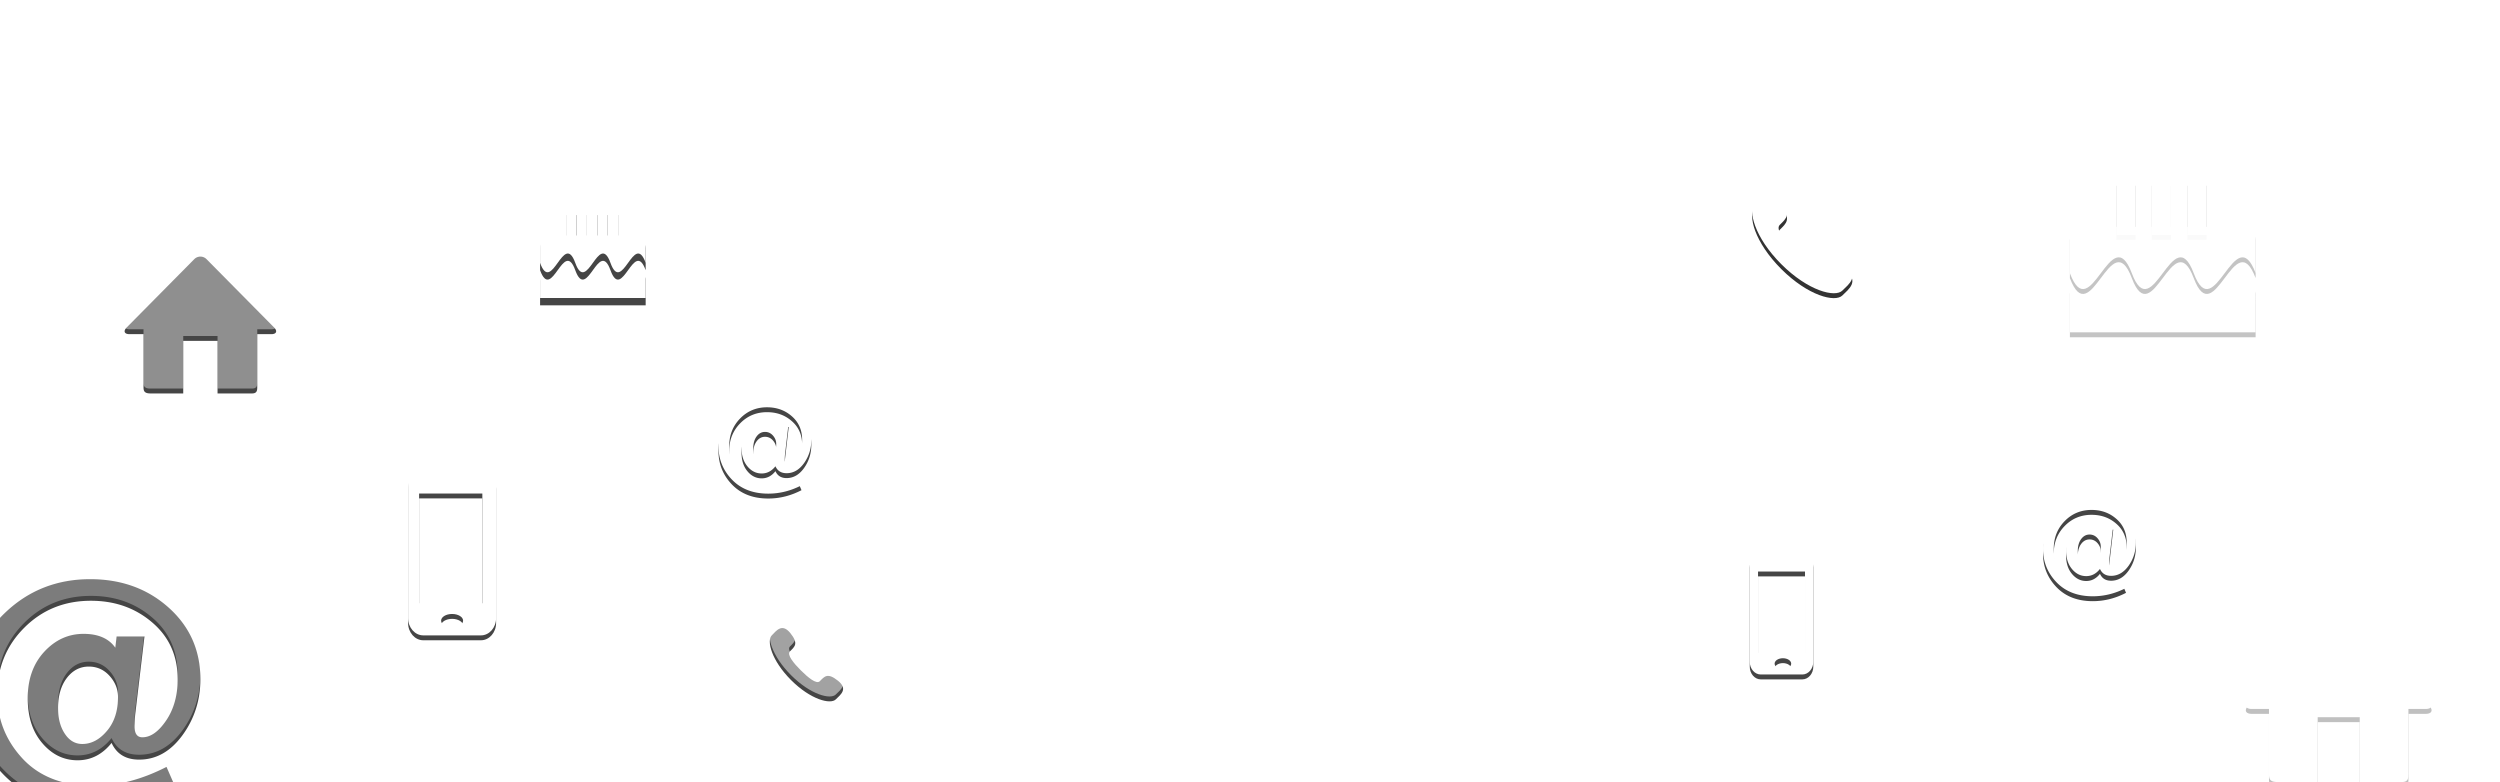 <svg width="1023" height="320" xmlns="http://www.w3.org/2000/svg" xmlns:xlink="http://www.w3.org/1999/xlink"><defs><path d="M750.609 193.13H731.39v-33.26h19.218v33.26zm-9.044 6.653c-1.872 0-3.391-.993-3.391-2.218s1.519-2.217 3.391-2.217 3.392.992 3.392 2.217-1.52 2.218-3.392 2.218zM749.517 151h-17.034c-2.466 0-4.483 2.342-4.483 5.204v40.592c0 2.862 2.017 5.204 4.483 5.204h17.034c2.466 0 4.483-2.342 4.483-5.204v-40.592c0-2.862-2.017-5.204-4.483-5.204z" id="b"/><filter x="-9.6%" y="-2.9%" width="119.2%" height="111.8%" filterUnits="objectBoundingBox" id="a"><feOffset dy="2" in="SourceAlpha" result="shadowOffsetOuter1"/><feGaussianBlur stdDeviation=".5" in="shadowOffsetOuter1" result="shadowBlurOuter1"/><feColorMatrix values="0 0 0 0 0.8 0 0 0 0 0.608 0 0 0 0 0.024 0 0 0 0.4 0" in="shadowBlurOuter1"/></filter><path d="M209.375 172.857H183.5v-44.905h25.875v44.905zM197 182.714c-2.485 0-4.5-1.225-4.5-2.738 0-1.512 2.015-2.738 4.5-2.738 2.484 0 4.5 1.226 4.5 2.738 0 1.513-2.016 2.738-4.5 2.738zM208.793 117h-23.586c-3.414 0-6.207 3.168-6.207 7.04v54.92c0 3.872 2.793 7.04 6.207 7.04h23.586c3.414 0 6.207-3.168 6.207-7.04v-54.92c0-3.872-2.793-7.04-6.207-7.04z" id="d"/><filter x="-6.9%" y="-2.2%" width="113.9%" height="108.7%" filterUnits="objectBoundingBox" id="c"><feOffset dy="2" in="SourceAlpha" result="shadowOffsetOuter1"/><feGaussianBlur stdDeviation=".5" in="shadowOffsetOuter1" result="shadowBlurOuter1"/><feColorMatrix values="0 0 0 0 0.8 0 0 0 0 0.608 0 0 0 0 0.024 0 0 0 0.4 0" in="shadowBlurOuter1"/></filter><path d="M752.648 28.648c-4.057 4.057-8.756 7.936-10.613 6.079-2.66-2.66-4.299-4.975-10.16-.264-5.862 4.713-1.36 7.853 1.216 10.43 2.972 2.972 14.053.155 25.006-10.796 10.951-10.953 13.769-22.033 10.794-25.007-2.576-2.576-5.716-7.077-10.427-1.215-4.712 5.86-2.397 7.5.263 10.16 1.857 1.857-2.022 6.555-6.079 10.613" id="f"/><filter x="-6.1%" y="-3.7%" width="112.2%" height="114.6%" filterUnits="objectBoundingBox" id="e"><feOffset dy="2" in="SourceAlpha" result="shadowOffsetOuter1"/><feGaussianBlur stdDeviation=".5" in="shadowOffsetOuter1" result="shadowBlurOuter1"/><feColorMatrix values="0 0 0 0 0.8 0 0 0 0 0.608 0 0 0 0 0.024 0 0 0 0.4 0" in="shadowBlurOuter1"/></filter><path d="M344.303 198.303c-2.968 2.97-6.407 5.807-7.765 4.448-1.946-1.946-3.146-3.64-7.435-.193-4.289 3.449-.994 5.746.89 7.631 2.175 2.175 10.283.115 18.297-7.898 8.013-8.015 10.075-16.122 7.899-18.298-1.885-1.885-4.183-5.178-7.63-.89-3.448 4.289-1.754 5.489.192 7.435 1.359 1.358-1.479 4.796-4.448 7.765" id="h"/><filter x="-8.3%" y="-5%" width="116.7%" height="120%" filterUnits="objectBoundingBox" id="g"><feOffset dy="2" in="SourceAlpha" result="shadowOffsetOuter1"/><feGaussianBlur stdDeviation=".5" in="shadowOffsetOuter1" result="shadowBlurOuter1"/><feComposite in="shadowBlurOuter1" in2="SourceAlpha" operator="out" result="shadowBlurOuter1"/><feColorMatrix values="0 0 0 0 0.8 0 0 0 0 0.608 0 0 0 0 0.024 0 0 0 0.4 0" in="shadowBlurOuter1"/></filter><path d="M876.752 140.72l-1.473 12.723a20.88 20.88 0 0 0-.164 2.572c0 1.221.43 1.828 1.289 1.828 1.373 0 2.688-.959 3.951-2.88 1.262-1.92 1.885-4.25 1.885-6.98 0-3.942-1.391-7.158-4.188-9.617-2.8-2.472-6.183-3.702-10.172-3.702-4.371 0-8.05 1.529-11.022 4.586-2.98 3.058-4.463 6.822-4.463 11.306 0 4.184 1.4 7.82 4.19 10.905 2.8 3.085 6.724 4.633 11.782 4.633 3.934 0 7.94-1.072 12.028-3.225l1.58 3.719c-4.37 2.275-8.917 3.412-13.608 3.412-6.238 0-11.185-1.92-14.862-5.75-3.667-3.83-5.505-8.406-5.505-13.719 0-5.553 1.931-10.195 5.788-13.923 3.858-3.744 8.523-5.608 13.983-5.608 5.15 0 9.477 1.611 12.97 4.818 3.503 3.216 5.259 7.268 5.259 12.163 0 3.55-.988 6.721-2.954 9.497-1.967 2.769-4.354 4.157-7.18 4.157-2.195 0-3.714-.941-4.555-2.832-1.537 1.965-3.411 2.944-5.625 2.944-2.268 0-4.217-.959-5.827-2.897-1.619-1.93-2.423-4.464-2.423-7.614 0-3.243.906-5.872 2.726-7.903 1.83-2.031 3.997-3.05 6.511-3.05 2.434 0 4.179.784 5.251 2.35l.219-1.911h4.609v-.002zm-10.719 16.582c1.427 0 2.715-.71 3.869-2.126 1.152-1.408 1.73-3.243 1.73-5.5 0-1.277-.439-2.412-1.327-3.43-.88-1.006-1.967-1.51-3.255-1.51-1.391 0-2.543.625-3.458 1.873-.905 1.24-1.361 2.862-1.361 4.848 0 1.686.347 3.085 1.06 4.184.702 1.101 1.617 1.66 2.742 1.66z" id="j"/><filter x="-6.6%" y="-3.8%" width="113.2%" height="115.4%" filterUnits="objectBoundingBox" id="i"><feOffset dy="2" in="SourceAlpha" result="shadowOffsetOuter1"/><feGaussianBlur stdDeviation=".5" in="shadowOffsetOuter1" result="shadowBlurOuter1"/><feColorMatrix values="0 0 0 0 0.8 0 0 0 0 0.608 0 0 0 0 0.024 0 0 0 0.4 0" in="shadowBlurOuter1"/></filter><path d="M71.122 184.427l-3.642 30.665a49.055 49.055 0 0 0-.405 6.201c0 2.944 1.062 4.406 3.188 4.406 3.396 0 6.65-2.312 9.773-6.94 3.122-4.629 4.662-10.247 4.662-16.824 0-9.502-3.44-17.254-10.36-23.181-6.924-5.957-15.295-8.922-25.16-8.922-10.815 0-19.914 3.683-27.267 11.054-7.372 7.37-11.038 16.442-11.038 27.25 0 10.084 3.463 18.847 10.365 26.282 6.925 7.436 16.632 11.168 29.144 11.168 9.73 0 19.64-2.585 29.752-7.773l3.912 8.963C73.232 252.26 61.986 255 50.382 255c-15.432 0-27.67-4.628-36.765-13.859C4.547 231.911 0 220.879 0 208.076c0-13.386 4.777-24.574 14.319-33.56C23.862 165.492 35.399 161 48.908 161c12.738 0 23.441 3.884 32.082 11.612C89.655 180.363 94 190.132 94 201.93c0 8.556-2.443 16.198-7.308 22.889-4.865 6.674-10.77 10.018-17.76 10.018-5.429 0-9.188-2.268-11.269-6.825-3.802 4.737-8.437 7.097-13.915 7.097-5.61 0-10.43-2.312-14.414-6.983-4.003-4.651-5.992-10.76-5.992-18.353 0-7.816 2.24-14.153 6.744-19.048 4.524-4.895 9.887-7.348 16.106-7.348 6.02 0 10.337 1.886 12.989 5.661l.541-4.606h11.4v-.005zM45.68 228.435c3.721 0 7.082-1.787 10.092-5.36 3.005-3.548 4.512-8.173 4.512-13.862 0-3.22-1.144-6.08-3.46-8.647-2.294-2.537-5.13-3.805-8.492-3.805-3.628 0-6.631 1.576-9.018 4.721-2.362 3.124-3.552 7.213-3.552 12.22 0 4.25.906 7.776 2.767 10.546 1.83 2.776 4.217 4.187 7.151 4.187z" id="l"/><filter x="-2.7%" y="-1.6%" width="105.3%" height="106.4%" filterUnits="objectBoundingBox" id="k"><feOffset dy="2" in="SourceAlpha" result="shadowOffsetOuter1"/><feGaussianBlur stdDeviation=".5" in="shadowOffsetOuter1" result="shadowBlurOuter1"/><feComposite in="shadowBlurOuter1" in2="SourceAlpha" operator="out" result="shadowBlurOuter1"/><feColorMatrix values="0 0 0 0 0.8 0 0 0 0 0.608 0 0 0 0 0.024 0 0 0 0.4 0" in="shadowBlurOuter1"/></filter><path d="M334.752 98.72l-1.473 12.723a20.88 20.88 0 0 0-.164 2.572c0 1.221.43 1.828 1.289 1.828 1.373 0 2.688-.959 3.951-2.88 1.262-1.92 1.885-4.25 1.885-6.98 0-3.942-1.391-7.158-4.188-9.617-2.8-2.472-6.183-3.702-10.172-3.702-4.371 0-8.05 1.529-11.022 4.586-2.98 3.058-4.463 6.822-4.463 11.306 0 4.184 1.4 7.82 4.19 10.905 2.8 3.085 6.724 4.633 11.782 4.633 3.934 0 7.94-1.072 12.028-3.225l1.58 3.719c-4.37 2.275-8.917 3.412-13.608 3.412-6.238 0-11.185-1.92-14.862-5.75-3.667-3.83-5.505-8.406-5.505-13.719 0-5.553 1.931-10.195 5.788-13.923 3.858-3.744 8.523-5.608 13.983-5.608 5.15 0 9.477 1.611 12.97 4.818 3.503 3.216 5.259 7.268 5.259 12.163 0 3.55-.988 6.721-2.954 9.497-1.967 2.769-4.354 4.157-7.18 4.157-2.195 0-3.714-.941-4.555-2.832-1.537 1.965-3.411 2.944-5.625 2.944-2.268 0-4.217-.959-5.827-2.897-1.619-1.93-2.423-4.464-2.423-7.614 0-3.243.906-5.872 2.726-7.903 1.83-2.031 3.997-3.05 6.511-3.05 2.434 0 4.179.784 5.251 2.35l.219-1.911h4.609v-.002zm-10.719 16.582c1.427 0 2.715-.71 3.869-2.126 1.152-1.408 1.73-3.243 1.73-5.5 0-1.277-.439-2.412-1.327-3.43-.88-1.006-1.967-1.51-3.255-1.51-1.391 0-2.543.625-3.458 1.873-.905 1.24-1.361 2.862-1.361 4.848 0 1.686.347 3.085 1.06 4.184.702 1.101 1.617 1.66 2.742 1.66z" id="n"/><filter x="-6.6%" y="-3.8%" width="113.2%" height="115.4%" filterUnits="objectBoundingBox" id="m"><feOffset dy="2" in="SourceAlpha" result="shadowOffsetOuter1"/><feGaussianBlur stdDeviation=".5" in="shadowOffsetOuter1" result="shadowBlurOuter1"/><feColorMatrix values="0 0 0 0 0.8 0 0 0 0 0.608 0 0 0 0 0.024 0 0 0 0.4 0" in="shadowBlurOuter1"/></filter><path id="p" d="M33.529 0h7.824v22.143h-7.824z"/><filter x="-32%" y="-6.8%" width="163.9%" height="127.1%" filterUnits="objectBoundingBox" id="o"><feOffset dy="2" in="SourceAlpha" result="shadowOffsetOuter1"/><feGaussianBlur stdDeviation=".5" in="shadowOffsetOuter1" result="shadowBlurOuter1"/><feColorMatrix values="0 0 0 0 0.8 0 0 0 0 0.608 0 0 0 0 0.024 0 0 0 0.4 0" in="shadowBlurOuter1"/></filter><path id="r" d="M48.059 0h7.824v22.143h-7.824z"/><filter x="-32%" y="-6.8%" width="163.9%" height="127.1%" filterUnits="objectBoundingBox" id="q"><feOffset dy="2" in="SourceAlpha" result="shadowOffsetOuter1"/><feGaussianBlur stdDeviation=".5" in="shadowOffsetOuter1" result="shadowBlurOuter1"/><feColorMatrix values="0 0 0 0 0.8 0 0 0 0 0.608 0 0 0 0 0.024 0 0 0 0.4 0" in="shadowBlurOuter1"/></filter><path id="t" d="M19 0h7.824v22.143H19z"/><filter x="-32%" y="-6.8%" width="163.9%" height="127.1%" filterUnits="objectBoundingBox" id="s"><feOffset dy="2" in="SourceAlpha" result="shadowOffsetOuter1"/><feGaussianBlur stdDeviation=".5" in="shadowOffsetOuter1" result="shadowBlurOuter1"/><feColorMatrix values="0 0 0 0 0.8 0 0 0 0 0.608 0 0 0 0 0.024 0 0 0 0.4 0" in="shadowBlurOuter1"/></filter><path d="M50.667 43.977c-8.445-21.943-16.89 21.945-25.334 0C16.89 22.034 8.444 65.922 0 43.977V62h76V43.977c-8.444-21.943-16.889 21.955-25.333 0z" id="v"/><filter x="-3.3%" y="-6.2%" width="106.6%" height="124.6%" filterUnits="objectBoundingBox" id="u"><feOffset dy="2" in="SourceAlpha" result="shadowOffsetOuter1"/><feGaussianBlur stdDeviation=".5" in="shadowOffsetOuter1" result="shadowBlurOuter1"/><feColorMatrix values="0 0 0 0 0.8 0 0 0 0 0.608 0 0 0 0 0.024 0 0 0 0.4 0" in="shadowBlurOuter1"/></filter><path d="M60.8 18.821H2.533C1.135 18.821 0 20.42 0 22.387v15.406c8.444 22.492 16.889-22.49 25.333 0 8.445 22.492 16.89-22.49 25.334 0 8.444 22.492 16.889-22.49 25.333 0V22.387c0-1.968-1.135-3.566-2.533-3.566H60.8z" id="x"/><filter x="-3.3%" y="-5.9%" width="106.6%" height="123.6%" filterUnits="objectBoundingBox" id="w"><feOffset dy="2" in="SourceAlpha" result="shadowOffsetOuter1"/><feGaussianBlur stdDeviation=".5" in="shadowOffsetOuter1" result="shadowBlurOuter1"/><feColorMatrix values="0 0 0 0 0.8 0 0 0 0 0.608 0 0 0 0 0.024 0 0 0 0.4 0" in="shadowBlurOuter1"/></filter><path id="z" d="M19.161 0h4.258v13.32h-4.258z"/><filter x="-70.5%" y="-15%" width="240.9%" height="160.1%" filterUnits="objectBoundingBox" id="y"><feOffset dy="3" in="SourceAlpha" result="shadowOffsetOuter1"/><feGaussianBlur stdDeviation=".5" in="shadowOffsetOuter1" result="shadowBlurOuter1"/><feColorMatrix values="0 0 0 0 0.8 0 0 0 0 0.608 0 0 0 0 0.024 0 0 0 0.4 0" in="shadowBlurOuter1"/></filter><path id="B" d="M27.677 0h4.258v13.32h-4.258z"/><filter x="-70.5%" y="-15%" width="240.9%" height="160.1%" filterUnits="objectBoundingBox" id="A"><feOffset dy="3" in="SourceAlpha" result="shadowOffsetOuter1"/><feGaussianBlur stdDeviation=".5" in="shadowOffsetOuter1" result="shadowBlurOuter1"/><feColorMatrix values="0 0 0 0 0.8 0 0 0 0 0.608 0 0 0 0 0.024 0 0 0 0.4 0" in="shadowBlurOuter1"/></filter><path id="D" d="M10.645 0h4.258v13.32h-4.258z"/><filter x="-70.5%" y="-15%" width="240.9%" height="160.1%" filterUnits="objectBoundingBox" id="C"><feOffset dy="3" in="SourceAlpha" result="shadowOffsetOuter1"/><feGaussianBlur stdDeviation=".5" in="shadowOffsetOuter1" result="shadowBlurOuter1"/><feColorMatrix values="0 0 0 0 0.8 0 0 0 0 0.608 0 0 0 0 0.024 0 0 0 0.4 0" in="shadowBlurOuter1"/></filter><path d="M28.805 26.036c-4.801-13.29-9.602 13.291-14.403 0-4.8-13.29-9.601 13.291-14.402 0v10.916h43.207V26.036c-4.8-13.29-9.602 13.297-14.402 0z" id="F"/><filter x="-6.9%" y="-13.6%" width="113.9%" height="154.2%" filterUnits="objectBoundingBox" id="E"><feOffset dy="3" in="SourceAlpha" result="shadowOffsetOuter1"/><feGaussianBlur stdDeviation=".5" in="shadowOffsetOuter1" result="shadowBlurOuter1"/><feColorMatrix values="0 0 0 0 0.8 0 0 0 0 0.608 0 0 0 0 0.024 0 0 0 0.4 0" in="shadowBlurOuter1"/></filter><path d="M34.565 11.364H1.44c-.795 0-1.44.944-1.44 2.108v9.103c4.8 13.29 9.602-13.29 14.402 0 4.801 13.29 9.602-13.29 14.403 0 4.8 13.29 9.601-13.29 14.402 0v-9.103c0-1.164-.645-2.108-1.44-2.108h-7.202z" id="H"/><filter x="-6.9%" y="-13.3%" width="113.9%" height="153.2%" filterUnits="objectBoundingBox" id="G"><feOffset dy="3" in="SourceAlpha" result="shadowOffsetOuter1"/><feGaussianBlur stdDeviation=".5" in="shadowOffsetOuter1" result="shadowBlurOuter1"/><feColorMatrix values="0 0 0 0 0.8 0 0 0 0 0.608 0 0 0 0 0.024 0 0 0 0.4 0" in="shadowBlurOuter1"/></filter><path d="M1006.028 212.788l-33.878-34.42a4.31 4.31 0 0 0-6.3 0l-33.878 34.42c-1.733 1.823-1.086 3.316 1.437 3.316h7.061v26.434c0 1.912.081 3.462 3.48 3.462h16.445v-26.51h17.209V246h17.263c2.594 0 2.663-1.55 2.663-3.462v-26.434h7.062c2.522 0 3.168-1.493 1.436-3.316" id="J"/><filter x="-3.3%" y="-2.2%" width="106.6%" height="108.7%" filterUnits="objectBoundingBox" id="I"><feOffset dy="2" in="SourceAlpha" result="shadowOffsetOuter1"/><feGaussianBlur stdDeviation=".5" in="shadowOffsetOuter1" result="shadowBlurOuter1"/><feColorMatrix values="0 0 0 0 0.8 0 0 0 0 0.608 0 0 0 0 0.024 0 0 0 0.4 0" in="shadowBlurOuter1"/></filter><path d="M124.207 58.046L96.57 30.11a3.529 3.529 0 0 0-5.138 0L63.793 58.046c-1.414 1.479-.886 2.69 1.172 2.69h5.76V82.19c0 1.552.067 2.81 2.84 2.81H86.98V63.484h14.04V85h14.082c2.116 0 2.172-1.258 2.172-2.81V60.736h5.762c2.057 0 2.584-1.211 1.171-2.69" id="L"/><filter x="-4%" y="-2.7%" width="108.1%" height="110.7%" filterUnits="objectBoundingBox" id="K"><feOffset dy="2" in="SourceAlpha" result="shadowOffsetOuter1"/><feGaussianBlur stdDeviation=".5" in="shadowOffsetOuter1" result="shadowBlurOuter1"/><feComposite in="shadowBlurOuter1" in2="SourceAlpha" operator="out" result="shadowBlurOuter1"/><feColorMatrix values="0 0 0 0 0.8 0 0 0 0 0.608 0 0 0 0 0.024 0 0 0 0.4 0" in="shadowBlurOuter1"/></filter></defs><g fill="none" fill-rule="evenodd"><g opacity=".8" style="mix-blend-mode:overlay"><g opacity=".908" transform="translate(-12 74)"><use fill="#000" filter="url(#a)" xlink:href="#b"/><use fill="#FFF" xlink:href="#b"/></g><g opacity=".908" transform="translate(-12 74)"><use fill="#000" filter="url(#c)" xlink:href="#d"/><use fill="#FFF" xlink:href="#d"/></g><g transform="matrix(-1 0 0 1 1487 74)"><use fill="#000" filter="url(#e)" xlink:href="#f"/><use fill="#FFF" xlink:href="#f"/></g><g opacity=".908" transform="matrix(-1 0 0 1 672 74)"><use fill="#000" filter="url(#g)" xlink:href="#h"/><use fill-opacity=".5" fill="#FFF" xlink:href="#h"/></g><g opacity=".908" transform="translate(-12 74)"><use fill="#000" filter="url(#i)" xlink:href="#j"/><use fill="#FFF" xlink:href="#j"/></g><g opacity=".908" transform="translate(-12 74)"><use fill="#000" filter="url(#k)" xlink:href="#l"/><use fill-opacity=".3" fill="#FFF" xlink:href="#l"/></g><g opacity=".908" transform="translate(-12 74)"><use fill="#000" filter="url(#m)" xlink:href="#n"/><use fill="#FFF" xlink:href="#n"/></g><g opacity=".32"><g opacity=".908" transform="translate(847 74)"><use fill="#000" filter="url(#o)" xlink:href="#p"/><use fill="#FFF" xlink:href="#p"/></g><g opacity=".908" transform="translate(847 74)"><use fill="#000" filter="url(#q)" xlink:href="#r"/><use fill="#FFF" xlink:href="#r"/></g><g opacity=".908" transform="translate(847 74)"><use fill="#000" filter="url(#s)" xlink:href="#t"/><use fill="#FFF" xlink:href="#t"/></g><g opacity=".908" transform="translate(847 74)"><use fill="#000" filter="url(#u)" xlink:href="#v"/><use fill="#FFF" xlink:href="#v"/></g><g opacity=".908" transform="translate(847 74)"><use fill="#000" filter="url(#w)" xlink:href="#x"/><use fill="#FFF" xlink:href="#x"/></g></g><g opacity=".908"><g transform="translate(221 85)"><use fill="#000" filter="url(#y)" xlink:href="#z"/><use fill="#FFF" xlink:href="#z"/></g><g transform="translate(221 85)"><use fill="#000" filter="url(#A)" xlink:href="#B"/><use fill="#FFF" xlink:href="#B"/></g><g transform="translate(221 85)"><use fill="#000" filter="url(#C)" xlink:href="#D"/><use fill="#FFF" xlink:href="#D"/></g><g transform="translate(221 85)"><use fill="#000" filter="url(#E)" xlink:href="#F"/><use fill="#FFF" xlink:href="#F"/></g><g transform="translate(221 85)"><use fill="#000" filter="url(#G)" xlink:href="#H"/><use fill="#FFF" xlink:href="#H"/></g></g><g opacity=".31" transform="translate(-12 74)"><use fill="#000" filter="url(#I)" xlink:href="#J"/><use fill="#FFF" xlink:href="#J"/></g><g opacity=".908" transform="translate(-12 74)"><use fill="#000" filter="url(#K)" xlink:href="#L"/><use fill-opacity=".4" fill="#FFF" xlink:href="#L"/></g></g></g></svg>